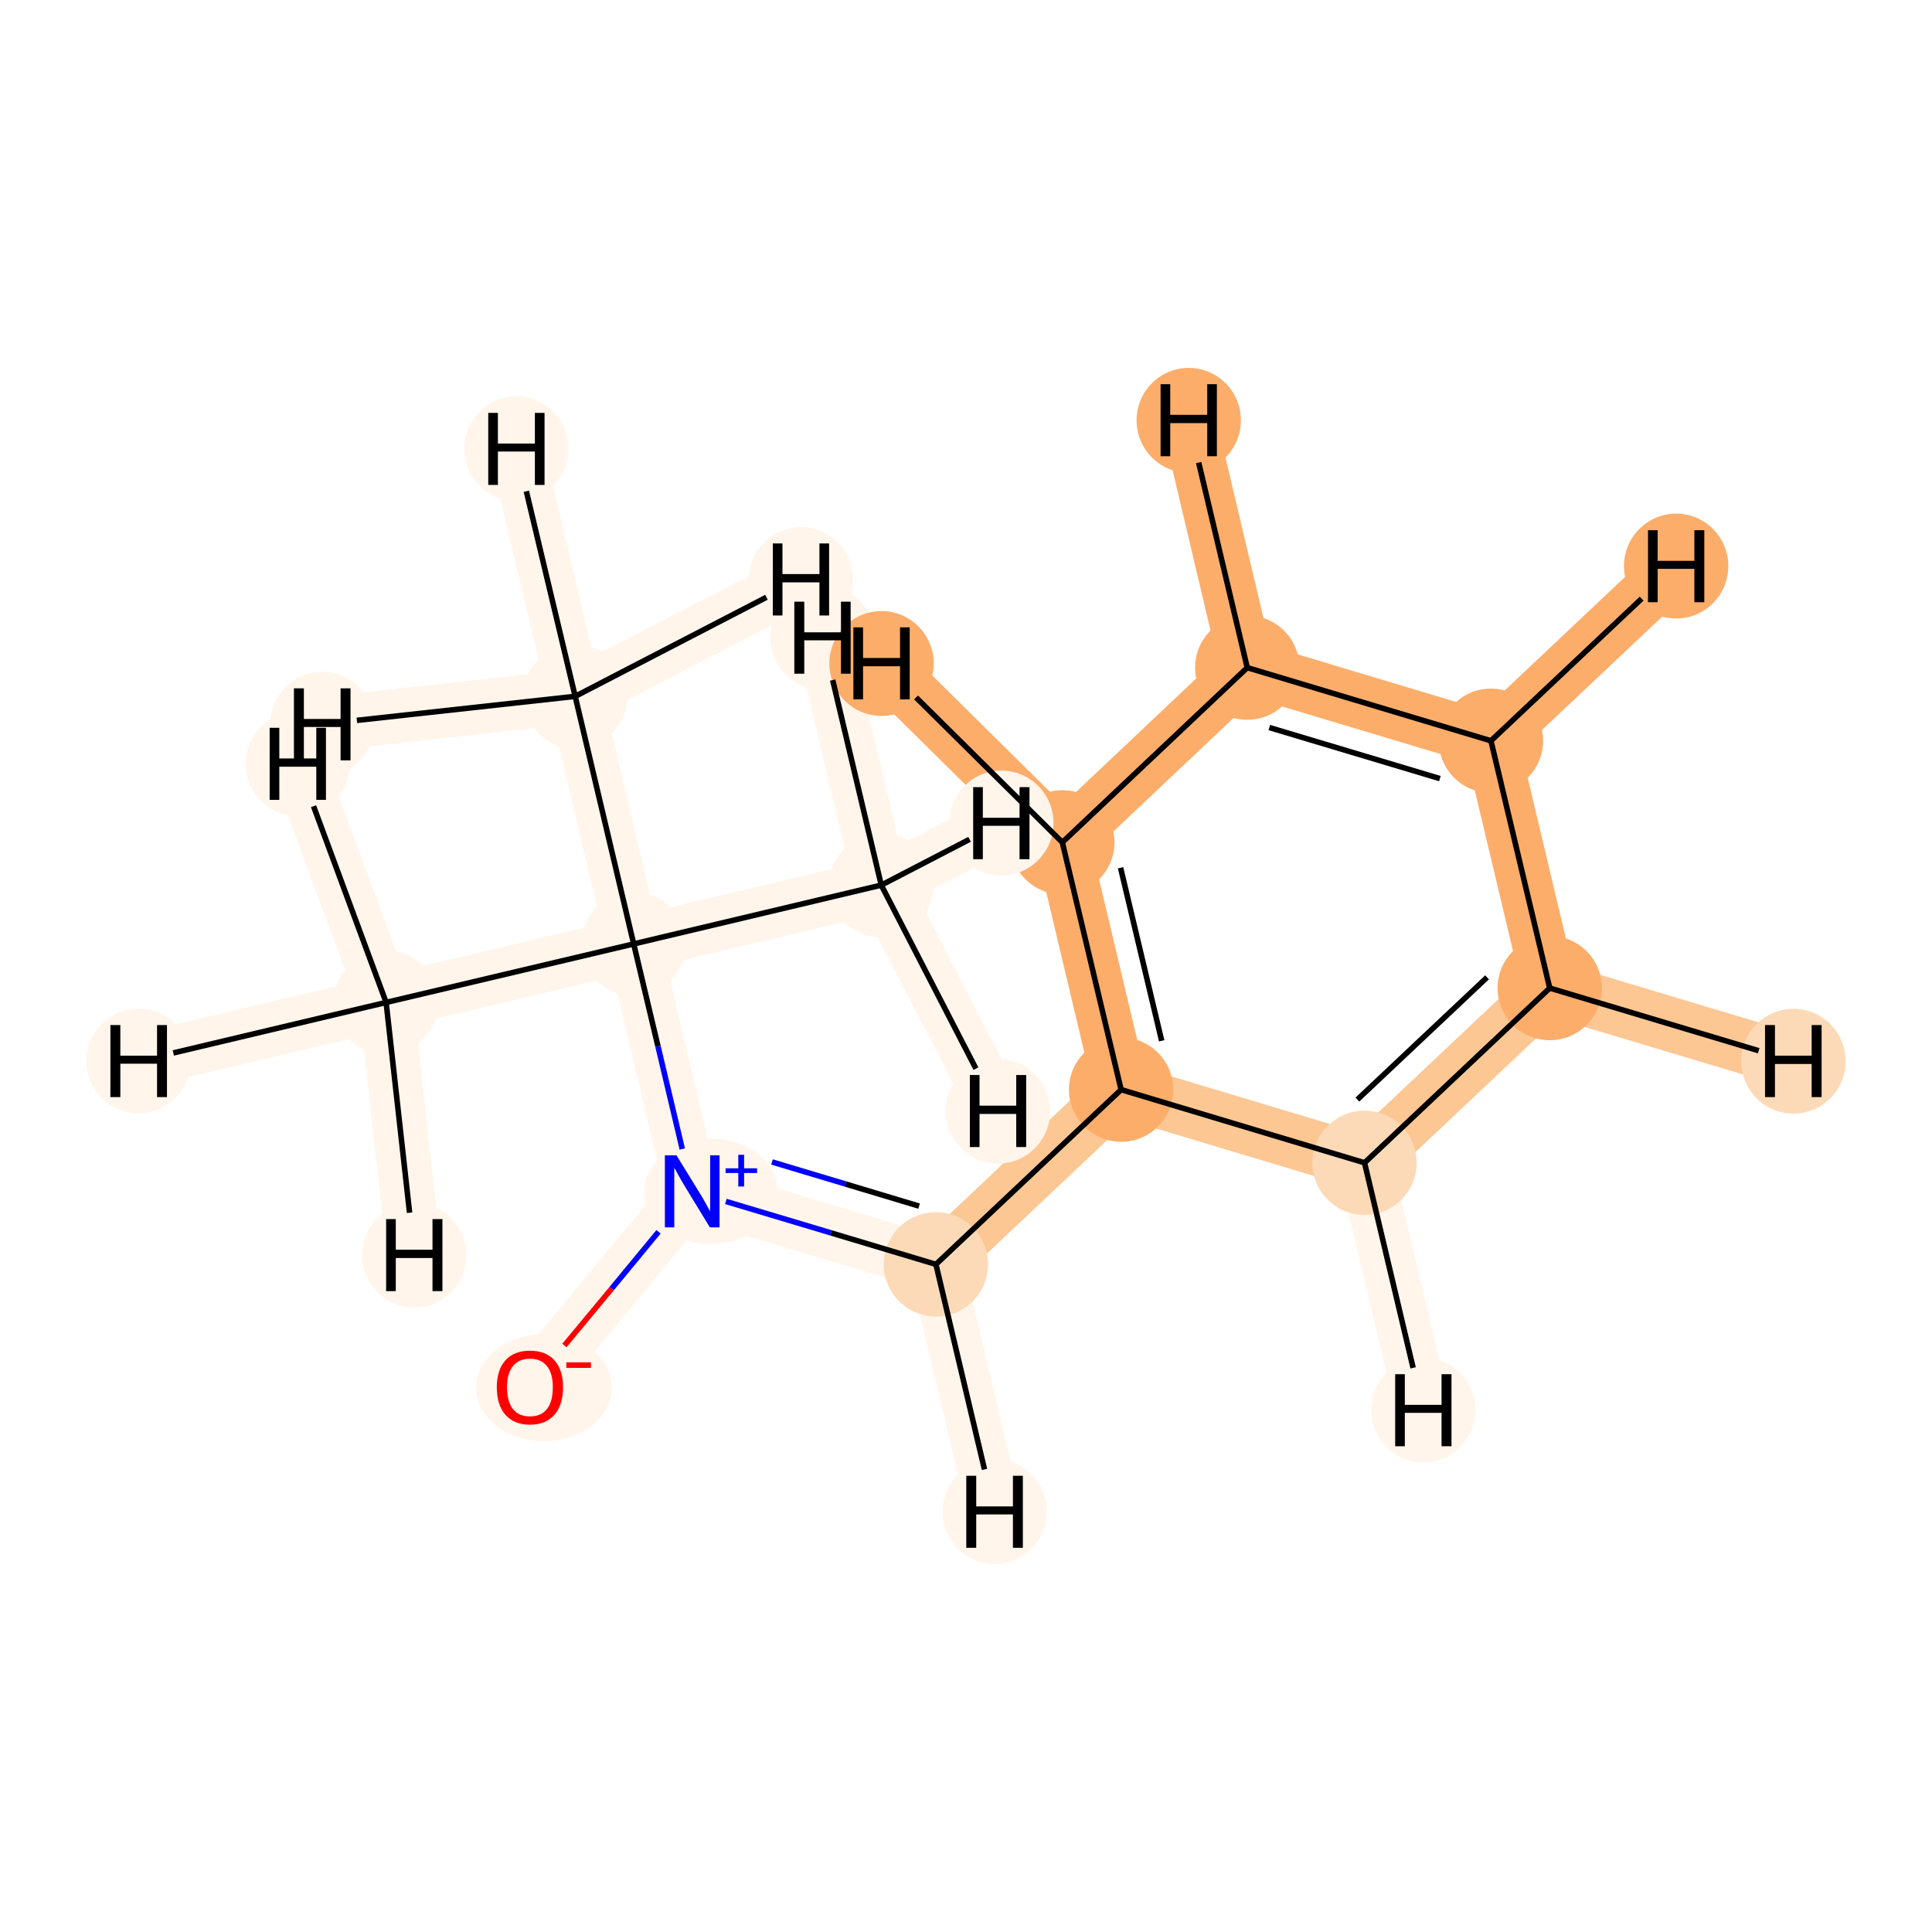 <?xml version='1.0' encoding='iso-8859-1'?>
<svg version='1.1' baseProfile='full'
              xmlns='http://www.w3.org/2000/svg'
                      xmlns:rdkit='http://www.rdkit.org/xml'
                      xmlns:xlink='http://www.w3.org/1999/xlink'
                  xml:space='preserve'
width='700px' height='700px' viewBox='0 0 700 700'>
<!-- END OF HEADER -->
<rect style='opacity:1.0;fill:#FFFFFF;stroke:none' width='700.0' height='700.0' x='0.0' y='0.0'> </rect>
<path d='M 319.3,320.7 L 229.6,342.0' style='fill:none;fill-rule:evenodd;stroke:#FFF5EB;stroke-width:19.7px;stroke-linecap:butt;stroke-linejoin:miter;stroke-opacity:1' />
<path d='M 319.3,320.7 L 362.8,298.2' style='fill:none;fill-rule:evenodd;stroke:#FFF5EB;stroke-width:19.7px;stroke-linecap:butt;stroke-linejoin:miter;stroke-opacity:1' />
<path d='M 319.3,320.7 L 298.0,231.0' style='fill:none;fill-rule:evenodd;stroke:#FFF5EB;stroke-width:19.7px;stroke-linecap:butt;stroke-linejoin:miter;stroke-opacity:1' />
<path d='M 319.3,320.7 L 361.6,402.6' style='fill:none;fill-rule:evenodd;stroke:#FFF5EB;stroke-width:19.7px;stroke-linecap:butt;stroke-linejoin:miter;stroke-opacity:1' />
<path d='M 229.6,342.0 L 250.8,431.6' style='fill:none;fill-rule:evenodd;stroke:#FFF5EB;stroke-width:19.7px;stroke-linecap:butt;stroke-linejoin:miter;stroke-opacity:1' />
<path d='M 229.6,342.0 L 139.9,363.2' style='fill:none;fill-rule:evenodd;stroke:#FFF5EB;stroke-width:19.7px;stroke-linecap:butt;stroke-linejoin:miter;stroke-opacity:1' />
<path d='M 229.6,342.0 L 208.4,252.3' style='fill:none;fill-rule:evenodd;stroke:#FFF5EB;stroke-width:19.7px;stroke-linecap:butt;stroke-linejoin:miter;stroke-opacity:1' />
<path d='M 250.8,431.6 L 339.1,458.1' style='fill:none;fill-rule:evenodd;stroke:#FFF5EB;stroke-width:19.7px;stroke-linecap:butt;stroke-linejoin:miter;stroke-opacity:1' />
<path d='M 250.8,431.6 L 192.0,502.6' style='fill:none;fill-rule:evenodd;stroke:#FFF5EB;stroke-width:19.7px;stroke-linecap:butt;stroke-linejoin:miter;stroke-opacity:1' />
<path d='M 339.1,458.1 L 406.2,394.8' style='fill:none;fill-rule:evenodd;stroke:#FDC793;stroke-width:19.7px;stroke-linecap:butt;stroke-linejoin:miter;stroke-opacity:1' />
<path d='M 339.1,458.1 L 360.4,547.7' style='fill:none;fill-rule:evenodd;stroke:#FFF5EB;stroke-width:19.7px;stroke-linecap:butt;stroke-linejoin:miter;stroke-opacity:1' />
<path d='M 406.2,394.8 L 384.9,305.2' style='fill:none;fill-rule:evenodd;stroke:#FDAD6A;stroke-width:19.7px;stroke-linecap:butt;stroke-linejoin:miter;stroke-opacity:1' />
<path d='M 406.2,394.8 L 494.4,421.3' style='fill:none;fill-rule:evenodd;stroke:#FDC793;stroke-width:19.7px;stroke-linecap:butt;stroke-linejoin:miter;stroke-opacity:1' />
<path d='M 384.9,305.2 L 451.9,241.9' style='fill:none;fill-rule:evenodd;stroke:#FDAD6A;stroke-width:19.7px;stroke-linecap:butt;stroke-linejoin:miter;stroke-opacity:1' />
<path d='M 384.9,305.2 L 319.4,240.4' style='fill:none;fill-rule:evenodd;stroke:#FDAD6A;stroke-width:19.7px;stroke-linecap:butt;stroke-linejoin:miter;stroke-opacity:1' />
<path d='M 451.9,241.9 L 540.2,268.4' style='fill:none;fill-rule:evenodd;stroke:#FDAD6A;stroke-width:19.7px;stroke-linecap:butt;stroke-linejoin:miter;stroke-opacity:1' />
<path d='M 451.9,241.9 L 430.7,152.3' style='fill:none;fill-rule:evenodd;stroke:#FDAD6A;stroke-width:19.7px;stroke-linecap:butt;stroke-linejoin:miter;stroke-opacity:1' />
<path d='M 540.2,268.4 L 561.5,358.0' style='fill:none;fill-rule:evenodd;stroke:#FDAD6A;stroke-width:19.7px;stroke-linecap:butt;stroke-linejoin:miter;stroke-opacity:1' />
<path d='M 540.2,268.4 L 607.3,205.1' style='fill:none;fill-rule:evenodd;stroke:#FDAD6A;stroke-width:19.7px;stroke-linecap:butt;stroke-linejoin:miter;stroke-opacity:1' />
<path d='M 561.5,358.0 L 494.4,421.3' style='fill:none;fill-rule:evenodd;stroke:#FDC793;stroke-width:19.7px;stroke-linecap:butt;stroke-linejoin:miter;stroke-opacity:1' />
<path d='M 561.5,358.0 L 649.8,384.5' style='fill:none;fill-rule:evenodd;stroke:#FDC793;stroke-width:19.7px;stroke-linecap:butt;stroke-linejoin:miter;stroke-opacity:1' />
<path d='M 494.4,421.3 L 515.7,510.9' style='fill:none;fill-rule:evenodd;stroke:#FFF5EB;stroke-width:19.7px;stroke-linecap:butt;stroke-linejoin:miter;stroke-opacity:1' />
<path d='M 139.9,363.2 L 50.2,384.4' style='fill:none;fill-rule:evenodd;stroke:#FFF5EB;stroke-width:19.7px;stroke-linecap:butt;stroke-linejoin:miter;stroke-opacity:1' />
<path d='M 139.9,363.2 L 107.9,276.8' style='fill:none;fill-rule:evenodd;stroke:#FFF5EB;stroke-width:19.7px;stroke-linecap:butt;stroke-linejoin:miter;stroke-opacity:1' />
<path d='M 139.9,363.2 L 150.1,454.8' style='fill:none;fill-rule:evenodd;stroke:#FFF5EB;stroke-width:19.7px;stroke-linecap:butt;stroke-linejoin:miter;stroke-opacity:1' />
<path d='M 208.4,252.3 L 187.1,162.6' style='fill:none;fill-rule:evenodd;stroke:#FFF5EB;stroke-width:19.7px;stroke-linecap:butt;stroke-linejoin:miter;stroke-opacity:1' />
<path d='M 208.4,252.3 L 290.2,210.0' style='fill:none;fill-rule:evenodd;stroke:#FFF5EB;stroke-width:19.7px;stroke-linecap:butt;stroke-linejoin:miter;stroke-opacity:1' />
<path d='M 208.4,252.3 L 116.8,262.4' style='fill:none;fill-rule:evenodd;stroke:#FFF5EB;stroke-width:19.7px;stroke-linecap:butt;stroke-linejoin:miter;stroke-opacity:1' />
<ellipse cx='319.3' cy='320.7' rx='18.4' ry='18.4'  style='fill:#FFF5EB;fill-rule:evenodd;stroke:#FFF5EB;stroke-width:1.0px;stroke-linecap:butt;stroke-linejoin:miter;stroke-opacity:1' />
<ellipse cx='229.6' cy='342.0' rx='18.4' ry='18.4'  style='fill:#FFF5EB;fill-rule:evenodd;stroke:#FFF5EB;stroke-width:1.0px;stroke-linecap:butt;stroke-linejoin:miter;stroke-opacity:1' />
<ellipse cx='257.6' cy='431.6' rx='23.6' ry='18.6'  style='fill:#FFF5EB;fill-rule:evenodd;stroke:#FFF5EB;stroke-width:1.0px;stroke-linecap:butt;stroke-linejoin:miter;stroke-opacity:1' />
<ellipse cx='339.1' cy='458.1' rx='18.4' ry='18.4'  style='fill:#FDDAB7;fill-rule:evenodd;stroke:#FDDAB7;stroke-width:1.0px;stroke-linecap:butt;stroke-linejoin:miter;stroke-opacity:1' />
<ellipse cx='406.2' cy='394.8' rx='18.4' ry='18.4'  style='fill:#FDAD6A;fill-rule:evenodd;stroke:#FDAD6A;stroke-width:1.0px;stroke-linecap:butt;stroke-linejoin:miter;stroke-opacity:1' />
<ellipse cx='384.9' cy='305.2' rx='18.4' ry='18.4'  style='fill:#FDAD6A;fill-rule:evenodd;stroke:#FDAD6A;stroke-width:1.0px;stroke-linecap:butt;stroke-linejoin:miter;stroke-opacity:1' />
<ellipse cx='451.9' cy='241.9' rx='18.4' ry='18.4'  style='fill:#FDAD6A;fill-rule:evenodd;stroke:#FDAD6A;stroke-width:1.0px;stroke-linecap:butt;stroke-linejoin:miter;stroke-opacity:1' />
<ellipse cx='540.2' cy='268.4' rx='18.4' ry='18.4'  style='fill:#FDAD6A;fill-rule:evenodd;stroke:#FDAD6A;stroke-width:1.0px;stroke-linecap:butt;stroke-linejoin:miter;stroke-opacity:1' />
<ellipse cx='561.5' cy='358.0' rx='18.4' ry='18.4'  style='fill:#FDAD6A;fill-rule:evenodd;stroke:#FDAD6A;stroke-width:1.0px;stroke-linecap:butt;stroke-linejoin:miter;stroke-opacity:1' />
<ellipse cx='494.4' cy='421.3' rx='18.4' ry='18.4'  style='fill:#FDDAB7;fill-rule:evenodd;stroke:#FDDAB7;stroke-width:1.0px;stroke-linecap:butt;stroke-linejoin:miter;stroke-opacity:1' />
<ellipse cx='197.1' cy='502.8' rx='24.1' ry='18.9'  style='fill:#FFF5EB;fill-rule:evenodd;stroke:#FFF5EB;stroke-width:1.0px;stroke-linecap:butt;stroke-linejoin:miter;stroke-opacity:1' />
<ellipse cx='139.9' cy='363.2' rx='18.4' ry='18.4'  style='fill:#FFF5EB;fill-rule:evenodd;stroke:#FFF5EB;stroke-width:1.0px;stroke-linecap:butt;stroke-linejoin:miter;stroke-opacity:1' />
<ellipse cx='208.4' cy='252.3' rx='18.4' ry='18.4'  style='fill:#FFF5EB;fill-rule:evenodd;stroke:#FFF5EB;stroke-width:1.0px;stroke-linecap:butt;stroke-linejoin:miter;stroke-opacity:1' />
<ellipse cx='362.8' cy='298.2' rx='18.4' ry='18.5'  style='fill:#FFF5EB;fill-rule:evenodd;stroke:#FFF5EB;stroke-width:1.0px;stroke-linecap:butt;stroke-linejoin:miter;stroke-opacity:1' />
<ellipse cx='298.0' cy='231.0' rx='18.4' ry='18.5'  style='fill:#FFF5EB;fill-rule:evenodd;stroke:#FFF5EB;stroke-width:1.0px;stroke-linecap:butt;stroke-linejoin:miter;stroke-opacity:1' />
<ellipse cx='361.6' cy='402.6' rx='18.4' ry='18.5'  style='fill:#FFF5EB;fill-rule:evenodd;stroke:#FFF5EB;stroke-width:1.0px;stroke-linecap:butt;stroke-linejoin:miter;stroke-opacity:1' />
<ellipse cx='360.4' cy='547.7' rx='18.4' ry='18.5'  style='fill:#FFF5EB;fill-rule:evenodd;stroke:#FFF5EB;stroke-width:1.0px;stroke-linecap:butt;stroke-linejoin:miter;stroke-opacity:1' />
<ellipse cx='319.4' cy='240.4' rx='18.4' ry='18.5'  style='fill:#FDAD6A;fill-rule:evenodd;stroke:#FDAD6A;stroke-width:1.0px;stroke-linecap:butt;stroke-linejoin:miter;stroke-opacity:1' />
<ellipse cx='430.7' cy='152.3' rx='18.4' ry='18.5'  style='fill:#FDAD6A;fill-rule:evenodd;stroke:#FDAD6A;stroke-width:1.0px;stroke-linecap:butt;stroke-linejoin:miter;stroke-opacity:1' />
<ellipse cx='607.3' cy='205.1' rx='18.4' ry='18.5'  style='fill:#FDAD6A;fill-rule:evenodd;stroke:#FDAD6A;stroke-width:1.0px;stroke-linecap:butt;stroke-linejoin:miter;stroke-opacity:1' />
<ellipse cx='649.8' cy='384.5' rx='18.4' ry='18.5'  style='fill:#FDDAB7;fill-rule:evenodd;stroke:#FDDAB7;stroke-width:1.0px;stroke-linecap:butt;stroke-linejoin:miter;stroke-opacity:1' />
<ellipse cx='515.7' cy='510.9' rx='18.4' ry='18.5'  style='fill:#FFF5EB;fill-rule:evenodd;stroke:#FFF5EB;stroke-width:1.0px;stroke-linecap:butt;stroke-linejoin:miter;stroke-opacity:1' />
<ellipse cx='50.2' cy='384.4' rx='18.4' ry='18.5'  style='fill:#FFF5EB;fill-rule:evenodd;stroke:#FFF5EB;stroke-width:1.0px;stroke-linecap:butt;stroke-linejoin:miter;stroke-opacity:1' />
<ellipse cx='107.9' cy='276.8' rx='18.4' ry='18.5'  style='fill:#FFF5EB;fill-rule:evenodd;stroke:#FFF5EB;stroke-width:1.0px;stroke-linecap:butt;stroke-linejoin:miter;stroke-opacity:1' />
<ellipse cx='150.1' cy='454.8' rx='18.4' ry='18.5'  style='fill:#FFF5EB;fill-rule:evenodd;stroke:#FFF5EB;stroke-width:1.0px;stroke-linecap:butt;stroke-linejoin:miter;stroke-opacity:1' />
<ellipse cx='187.1' cy='162.6' rx='18.4' ry='18.5'  style='fill:#FFF5EB;fill-rule:evenodd;stroke:#FFF5EB;stroke-width:1.0px;stroke-linecap:butt;stroke-linejoin:miter;stroke-opacity:1' />
<ellipse cx='290.2' cy='210.0' rx='18.4' ry='18.5'  style='fill:#FFF5EB;fill-rule:evenodd;stroke:#FFF5EB;stroke-width:1.0px;stroke-linecap:butt;stroke-linejoin:miter;stroke-opacity:1' />
<ellipse cx='116.8' cy='262.4' rx='18.4' ry='18.5'  style='fill:#FFF5EB;fill-rule:evenodd;stroke:#FFF5EB;stroke-width:1.0px;stroke-linecap:butt;stroke-linejoin:miter;stroke-opacity:1' />
<path class='bond-0 atom-0 atom-1' d='M 319.3,320.7 L 229.6,342.0' style='fill:none;fill-rule:evenodd;stroke:#000000;stroke-width:2.0px;stroke-linecap:butt;stroke-linejoin:miter;stroke-opacity:1' />
<path class='bond-13 atom-0 atom-13' d='M 319.3,320.7 L 351.3,304.1' style='fill:none;fill-rule:evenodd;stroke:#000000;stroke-width:2.0px;stroke-linecap:butt;stroke-linejoin:miter;stroke-opacity:1' />
<path class='bond-14 atom-0 atom-14' d='M 319.3,320.7 L 301.7,246.4' style='fill:none;fill-rule:evenodd;stroke:#000000;stroke-width:2.0px;stroke-linecap:butt;stroke-linejoin:miter;stroke-opacity:1' />
<path class='bond-15 atom-0 atom-15' d='M 319.3,320.7 L 353.6,387.2' style='fill:none;fill-rule:evenodd;stroke:#000000;stroke-width:2.0px;stroke-linecap:butt;stroke-linejoin:miter;stroke-opacity:1' />
<path class='bond-1 atom-1 atom-2' d='M 229.6,342.0 L 238.4,379.1' style='fill:none;fill-rule:evenodd;stroke:#000000;stroke-width:2.0px;stroke-linecap:butt;stroke-linejoin:miter;stroke-opacity:1' />
<path class='bond-1 atom-1 atom-2' d='M 238.4,379.1 L 247.2,416.3' style='fill:none;fill-rule:evenodd;stroke:#0000FF;stroke-width:2.0px;stroke-linecap:butt;stroke-linejoin:miter;stroke-opacity:1' />
<path class='bond-10 atom-1 atom-11' d='M 229.6,342.0 L 139.9,363.2' style='fill:none;fill-rule:evenodd;stroke:#000000;stroke-width:2.0px;stroke-linecap:butt;stroke-linejoin:miter;stroke-opacity:1' />
<path class='bond-11 atom-1 atom-12' d='M 229.6,342.0 L 208.4,252.3' style='fill:none;fill-rule:evenodd;stroke:#000000;stroke-width:2.0px;stroke-linecap:butt;stroke-linejoin:miter;stroke-opacity:1' />
<path class='bond-2 atom-2 atom-3' d='M 263.0,435.3 L 301.1,446.7' style='fill:none;fill-rule:evenodd;stroke:#0000FF;stroke-width:2.0px;stroke-linecap:butt;stroke-linejoin:miter;stroke-opacity:1' />
<path class='bond-2 atom-2 atom-3' d='M 301.1,446.7 L 339.1,458.1' style='fill:none;fill-rule:evenodd;stroke:#000000;stroke-width:2.0px;stroke-linecap:butt;stroke-linejoin:miter;stroke-opacity:1' />
<path class='bond-2 atom-2 atom-3' d='M 279.7,421.0 L 306.4,429.0' style='fill:none;fill-rule:evenodd;stroke:#0000FF;stroke-width:2.0px;stroke-linecap:butt;stroke-linejoin:miter;stroke-opacity:1' />
<path class='bond-2 atom-2 atom-3' d='M 306.4,429.0 L 333.0,437.0' style='fill:none;fill-rule:evenodd;stroke:#000000;stroke-width:2.0px;stroke-linecap:butt;stroke-linejoin:miter;stroke-opacity:1' />
<path class='bond-9 atom-2 atom-10' d='M 238.6,446.3 L 221.6,466.9' style='fill:none;fill-rule:evenodd;stroke:#0000FF;stroke-width:2.0px;stroke-linecap:butt;stroke-linejoin:miter;stroke-opacity:1' />
<path class='bond-9 atom-2 atom-10' d='M 221.6,466.9 L 204.5,487.5' style='fill:none;fill-rule:evenodd;stroke:#FF0000;stroke-width:2.0px;stroke-linecap:butt;stroke-linejoin:miter;stroke-opacity:1' />
<path class='bond-3 atom-3 atom-4' d='M 339.1,458.1 L 406.2,394.8' style='fill:none;fill-rule:evenodd;stroke:#000000;stroke-width:2.0px;stroke-linecap:butt;stroke-linejoin:miter;stroke-opacity:1' />
<path class='bond-16 atom-3 atom-16' d='M 339.1,458.1 L 356.7,532.4' style='fill:none;fill-rule:evenodd;stroke:#000000;stroke-width:2.0px;stroke-linecap:butt;stroke-linejoin:miter;stroke-opacity:1' />
<path class='bond-4 atom-4 atom-5' d='M 406.2,394.8 L 384.9,305.2' style='fill:none;fill-rule:evenodd;stroke:#000000;stroke-width:2.0px;stroke-linecap:butt;stroke-linejoin:miter;stroke-opacity:1' />
<path class='bond-4 atom-4 atom-5' d='M 420.9,377.1 L 406.0,314.4' style='fill:none;fill-rule:evenodd;stroke:#000000;stroke-width:2.0px;stroke-linecap:butt;stroke-linejoin:miter;stroke-opacity:1' />
<path class='bond-12 atom-9 atom-4' d='M 494.4,421.3 L 406.2,394.8' style='fill:none;fill-rule:evenodd;stroke:#000000;stroke-width:2.0px;stroke-linecap:butt;stroke-linejoin:miter;stroke-opacity:1' />
<path class='bond-5 atom-5 atom-6' d='M 384.9,305.2 L 451.9,241.9' style='fill:none;fill-rule:evenodd;stroke:#000000;stroke-width:2.0px;stroke-linecap:butt;stroke-linejoin:miter;stroke-opacity:1' />
<path class='bond-17 atom-5 atom-17' d='M 384.9,305.2 L 331.9,252.7' style='fill:none;fill-rule:evenodd;stroke:#000000;stroke-width:2.0px;stroke-linecap:butt;stroke-linejoin:miter;stroke-opacity:1' />
<path class='bond-6 atom-6 atom-7' d='M 451.9,241.9 L 540.2,268.4' style='fill:none;fill-rule:evenodd;stroke:#000000;stroke-width:2.0px;stroke-linecap:butt;stroke-linejoin:miter;stroke-opacity:1' />
<path class='bond-6 atom-6 atom-7' d='M 459.9,263.6 L 521.7,282.1' style='fill:none;fill-rule:evenodd;stroke:#000000;stroke-width:2.0px;stroke-linecap:butt;stroke-linejoin:miter;stroke-opacity:1' />
<path class='bond-18 atom-6 atom-18' d='M 451.9,241.9 L 434.3,167.6' style='fill:none;fill-rule:evenodd;stroke:#000000;stroke-width:2.0px;stroke-linecap:butt;stroke-linejoin:miter;stroke-opacity:1' />
<path class='bond-7 atom-7 atom-8' d='M 540.2,268.4 L 561.5,358.0' style='fill:none;fill-rule:evenodd;stroke:#000000;stroke-width:2.0px;stroke-linecap:butt;stroke-linejoin:miter;stroke-opacity:1' />
<path class='bond-19 atom-7 atom-19' d='M 540.2,268.4 L 594.8,216.9' style='fill:none;fill-rule:evenodd;stroke:#000000;stroke-width:2.0px;stroke-linecap:butt;stroke-linejoin:miter;stroke-opacity:1' />
<path class='bond-8 atom-8 atom-9' d='M 561.5,358.0 L 494.4,421.3' style='fill:none;fill-rule:evenodd;stroke:#000000;stroke-width:2.0px;stroke-linecap:butt;stroke-linejoin:miter;stroke-opacity:1' />
<path class='bond-8 atom-8 atom-9' d='M 538.8,354.1 L 491.8,398.4' style='fill:none;fill-rule:evenodd;stroke:#000000;stroke-width:2.0px;stroke-linecap:butt;stroke-linejoin:miter;stroke-opacity:1' />
<path class='bond-20 atom-8 atom-20' d='M 561.5,358.0 L 637.2,380.7' style='fill:none;fill-rule:evenodd;stroke:#000000;stroke-width:2.0px;stroke-linecap:butt;stroke-linejoin:miter;stroke-opacity:1' />
<path class='bond-21 atom-9 atom-21' d='M 494.4,421.3 L 512.0,495.6' style='fill:none;fill-rule:evenodd;stroke:#000000;stroke-width:2.0px;stroke-linecap:butt;stroke-linejoin:miter;stroke-opacity:1' />
<path class='bond-22 atom-11 atom-22' d='M 139.9,363.2 L 62.8,381.5' style='fill:none;fill-rule:evenodd;stroke:#000000;stroke-width:2.0px;stroke-linecap:butt;stroke-linejoin:miter;stroke-opacity:1' />
<path class='bond-23 atom-11 atom-23' d='M 139.9,363.2 L 113.6,292.1' style='fill:none;fill-rule:evenodd;stroke:#000000;stroke-width:2.0px;stroke-linecap:butt;stroke-linejoin:miter;stroke-opacity:1' />
<path class='bond-24 atom-11 atom-24' d='M 139.9,363.2 L 148.4,439.4' style='fill:none;fill-rule:evenodd;stroke:#000000;stroke-width:2.0px;stroke-linecap:butt;stroke-linejoin:miter;stroke-opacity:1' />
<path class='bond-25 atom-12 atom-25' d='M 208.4,252.3 L 190.7,178.0' style='fill:none;fill-rule:evenodd;stroke:#000000;stroke-width:2.0px;stroke-linecap:butt;stroke-linejoin:miter;stroke-opacity:1' />
<path class='bond-26 atom-12 atom-26' d='M 208.4,252.3 L 277.7,216.4' style='fill:none;fill-rule:evenodd;stroke:#000000;stroke-width:2.0px;stroke-linecap:butt;stroke-linejoin:miter;stroke-opacity:1' />
<path class='bond-27 atom-12 atom-27' d='M 208.4,252.3 L 129.3,261.0' style='fill:none;fill-rule:evenodd;stroke:#000000;stroke-width:2.0px;stroke-linecap:butt;stroke-linejoin:miter;stroke-opacity:1' />
<path  class='atom-2' d='M 245.1 418.6
L 253.6 432.4
Q 254.5 433.8, 255.8 436.2
Q 257.2 438.7, 257.3 438.9
L 257.3 418.6
L 260.7 418.6
L 260.7 444.7
L 257.2 444.7
L 248.0 429.6
Q 246.9 427.8, 245.8 425.8
Q 244.7 423.7, 244.3 423.1
L 244.3 444.7
L 240.9 444.7
L 240.9 418.6
L 245.1 418.6
' fill='#0000FF'/>
<path  class='atom-2' d='M 262.9 423.3
L 267.5 423.3
L 267.5 418.4
L 269.6 418.4
L 269.6 423.3
L 274.3 423.3
L 274.3 425.0
L 269.6 425.0
L 269.6 429.9
L 267.5 429.9
L 267.5 425.0
L 262.9 425.0
L 262.9 423.3
' fill='#0000FF'/>
<path  class='atom-10' d='M 180.0 502.6
Q 180.0 496.4, 183.1 492.9
Q 186.2 489.4, 192.0 489.4
Q 197.8 489.4, 200.9 492.9
Q 204.0 496.4, 204.0 502.6
Q 204.0 509.0, 200.9 512.6
Q 197.7 516.2, 192.0 516.2
Q 186.3 516.2, 183.1 512.6
Q 180.0 509.0, 180.0 502.6
M 192.0 513.2
Q 196.0 513.2, 198.1 510.6
Q 200.3 507.9, 200.3 502.6
Q 200.3 497.5, 198.1 494.9
Q 196.0 492.3, 192.0 492.3
Q 188.0 492.3, 185.9 494.9
Q 183.7 497.5, 183.7 502.6
Q 183.7 507.9, 185.9 510.6
Q 188.0 513.2, 192.0 513.2
' fill='#FF0000'/>
<path  class='atom-10' d='M 205.2 493.6
L 214.1 493.6
L 214.1 495.6
L 205.2 495.6
L 205.2 493.6
' fill='#FF0000'/>
<path  class='atom-13' d='M 352.6 285.2
L 356.1 285.2
L 356.1 296.3
L 369.4 296.3
L 369.4 285.2
L 373.0 285.2
L 373.0 311.3
L 369.4 311.3
L 369.4 299.2
L 356.1 299.2
L 356.1 311.3
L 352.6 311.3
L 352.6 285.2
' fill='#000000'/>
<path  class='atom-14' d='M 287.8 218.0
L 291.4 218.0
L 291.4 229.1
L 304.7 229.1
L 304.7 218.0
L 308.2 218.0
L 308.2 244.1
L 304.7 244.1
L 304.7 232.0
L 291.4 232.0
L 291.4 244.1
L 287.8 244.1
L 287.8 218.0
' fill='#000000'/>
<path  class='atom-15' d='M 351.4 389.5
L 354.9 389.5
L 354.9 400.6
L 368.2 400.6
L 368.2 389.5
L 371.8 389.5
L 371.8 415.6
L 368.2 415.6
L 368.2 403.6
L 354.9 403.6
L 354.9 415.6
L 351.4 415.6
L 351.4 389.5
' fill='#000000'/>
<path  class='atom-16' d='M 350.1 534.7
L 353.7 534.7
L 353.7 545.8
L 367.0 545.8
L 367.0 534.7
L 370.6 534.7
L 370.6 560.8
L 367.0 560.8
L 367.0 548.7
L 353.7 548.7
L 353.7 560.8
L 350.1 560.8
L 350.1 534.7
' fill='#000000'/>
<path  class='atom-17' d='M 309.2 227.3
L 312.7 227.3
L 312.7 238.4
L 326.1 238.4
L 326.1 227.3
L 329.6 227.3
L 329.6 253.4
L 326.1 253.4
L 326.1 241.4
L 312.7 241.4
L 312.7 253.4
L 309.2 253.4
L 309.2 227.3
' fill='#000000'/>
<path  class='atom-18' d='M 420.5 139.2
L 424.0 139.2
L 424.0 150.3
L 437.4 150.3
L 437.4 139.2
L 440.9 139.2
L 440.9 165.3
L 437.4 165.3
L 437.4 153.3
L 424.0 153.3
L 424.0 165.3
L 420.5 165.3
L 420.5 139.2
' fill='#000000'/>
<path  class='atom-19' d='M 597.1 192.1
L 600.6 192.1
L 600.6 203.2
L 613.9 203.2
L 613.9 192.1
L 617.5 192.1
L 617.5 218.2
L 613.9 218.2
L 613.9 206.1
L 600.6 206.1
L 600.6 218.2
L 597.1 218.2
L 597.1 192.1
' fill='#000000'/>
<path  class='atom-20' d='M 639.5 371.4
L 643.1 371.4
L 643.1 382.5
L 656.4 382.5
L 656.4 371.4
L 660.0 371.4
L 660.0 397.5
L 656.4 397.5
L 656.4 385.5
L 643.1 385.5
L 643.1 397.5
L 639.5 397.5
L 639.5 371.4
' fill='#000000'/>
<path  class='atom-21' d='M 505.5 497.9
L 509.0 497.9
L 509.0 509.0
L 522.3 509.0
L 522.3 497.9
L 525.9 497.9
L 525.9 524.0
L 522.3 524.0
L 522.3 511.9
L 509.0 511.9
L 509.0 524.0
L 505.5 524.0
L 505.5 497.9
' fill='#000000'/>
<path  class='atom-22' d='M 40.0 371.4
L 43.6 371.4
L 43.6 382.5
L 56.9 382.5
L 56.9 371.4
L 60.5 371.4
L 60.5 397.5
L 56.9 397.5
L 56.9 385.4
L 43.6 385.4
L 43.6 397.5
L 40.0 397.5
L 40.0 371.4
' fill='#000000'/>
<path  class='atom-23' d='M 97.7 263.7
L 101.2 263.7
L 101.2 274.8
L 114.6 274.8
L 114.6 263.7
L 118.1 263.7
L 118.1 289.8
L 114.6 289.8
L 114.6 277.8
L 101.2 277.8
L 101.2 289.8
L 97.7 289.8
L 97.7 263.7
' fill='#000000'/>
<path  class='atom-24' d='M 139.9 441.7
L 143.4 441.7
L 143.4 452.8
L 156.7 452.8
L 156.7 441.7
L 160.3 441.7
L 160.3 467.8
L 156.7 467.8
L 156.7 455.8
L 143.4 455.8
L 143.4 467.8
L 139.9 467.8
L 139.9 441.7
' fill='#000000'/>
<path  class='atom-25' d='M 176.9 149.6
L 180.4 149.6
L 180.4 160.7
L 193.8 160.7
L 193.8 149.6
L 197.3 149.6
L 197.3 175.7
L 193.8 175.7
L 193.8 163.6
L 180.4 163.6
L 180.4 175.7
L 176.9 175.7
L 176.9 149.6
' fill='#000000'/>
<path  class='atom-26' d='M 280.0 196.9
L 283.5 196.9
L 283.5 208.0
L 296.9 208.0
L 296.9 196.9
L 300.4 196.9
L 300.4 223.0
L 296.9 223.0
L 296.9 211.0
L 283.5 211.0
L 283.5 223.0
L 280.0 223.0
L 280.0 196.9
' fill='#000000'/>
<path  class='atom-27' d='M 106.5 249.4
L 110.1 249.4
L 110.1 260.5
L 123.4 260.5
L 123.4 249.4
L 127.0 249.4
L 127.0 275.5
L 123.4 275.5
L 123.4 263.4
L 110.1 263.4
L 110.1 275.5
L 106.5 275.5
L 106.5 249.4
' fill='#000000'/>
</svg>
